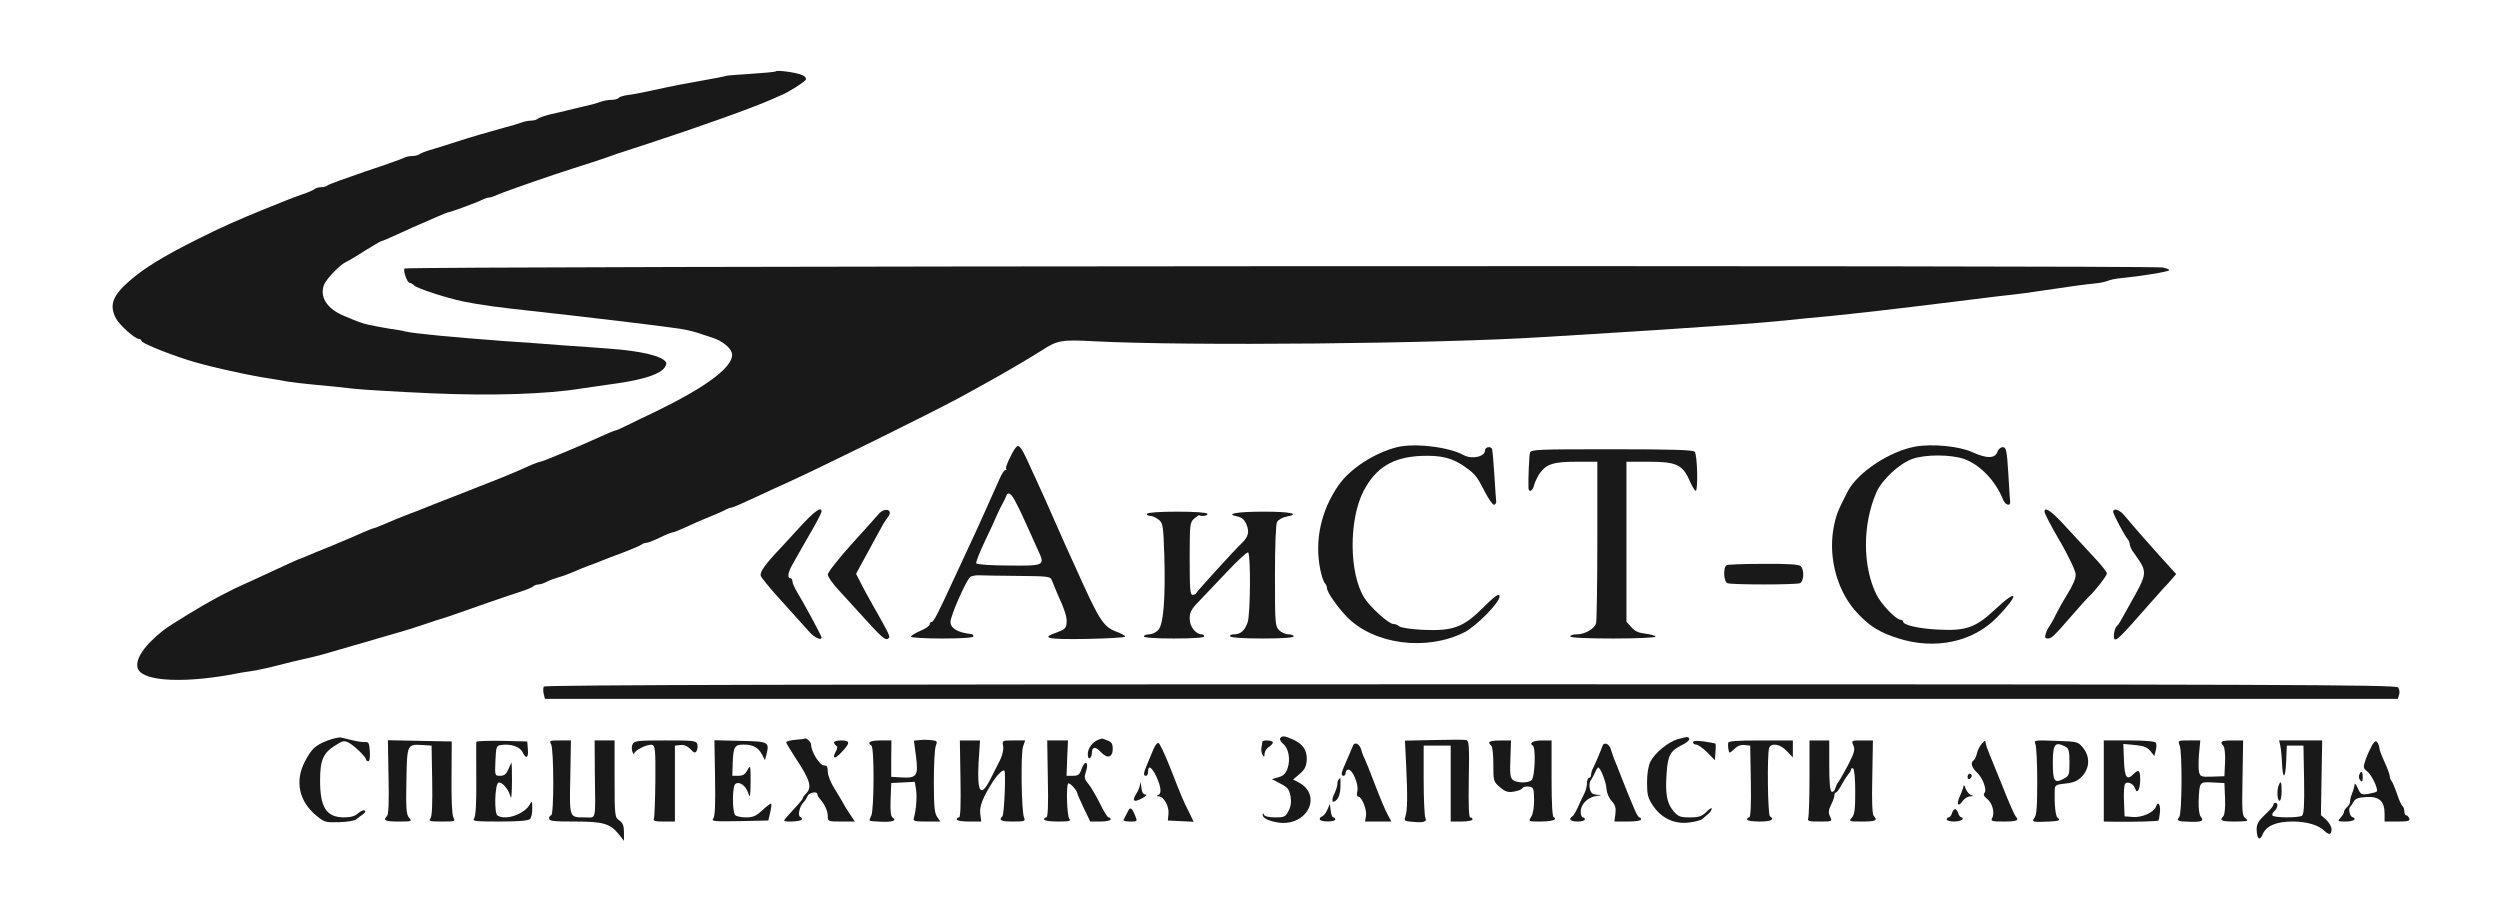 <?xml version="1.0" standalone="no"?>
<!DOCTYPE svg PUBLIC "-//W3C//DTD SVG 20010904//EN"
 "http://www.w3.org/TR/2001/REC-SVG-20010904/DTD/svg10.dtd">
<svg version="1.0" xmlns="http://www.w3.org/2000/svg"
 width="1202pt" height="436pt" viewBox="0 0 1202 436"
 preserveAspectRatio="xMidYMid meet">

<g transform="translate(0,436) scale(0.1,-0.1)"
fill="#191919" stroke="none">
<path d="M3730 4017 c-3 -3 -57 -8 -120 -12 -63 -4 -117 -8 -120 -10 -4 -2
-49 -11 -101 -20 -106 -19 -140 -25 -254 -50 -44 -10 -97 -20 -118 -22 -20 -3
-40 -9 -43 -14 -3 -5 -18 -9 -34 -9 -16 0 -41 -5 -57 -11 -15 -6 -48 -15 -73
-20 -25 -6 -61 -14 -80 -19 -19 -5 -57 -14 -85 -20 -27 -7 -54 -16 -60 -21 -5
-5 -19 -9 -32 -9 -12 0 -32 -4 -45 -9 -13 -5 -52 -17 -88 -26 -86 -24 -153
-43 -220 -65 -30 -10 -82 -26 -115 -36 -33 -9 -64 -21 -69 -26 -6 -4 -20 -8
-33 -8 -13 0 -31 -4 -41 -9 -9 -5 -93 -35 -187 -66 -93 -32 -174 -61 -179 -66
-6 -5 -19 -9 -31 -9 -12 0 -25 -4 -31 -8 -5 -5 -31 -17 -59 -26 -27 -10 -59
-21 -70 -26 -11 -4 -56 -22 -100 -40 -150 -61 -219 -92 -335 -150 -164 -82
-259 -140 -329 -202 -79 -69 -96 -115 -65 -176 16 -33 93 -102 113 -102 6 0
11 -4 11 -9 0 -10 117 -58 220 -91 79 -26 250 -65 360 -84 52 -8 109 -18 125
-21 17 -3 75 -10 130 -15 55 -5 138 -13 185 -19 47 -5 214 -15 373 -22 290
-13 559 -4 722 23 33 5 89 13 125 18 151 20 231 42 267 73 12 11 19 26 16 33
-12 31 -120 57 -278 68 -38 3 -133 10 -210 15 -77 6 -207 16 -290 21 -253 19
-431 36 -475 46 -14 4 -50 10 -80 14 -30 5 -73 13 -95 18 -37 8 -54 15 -125
45 -79 34 -114 90 -92 148 12 29 77 97 107 110 11 5 52 29 90 54 39 24 73 44
77 45 4 0 42 16 85 36 43 20 87 40 98 44 11 5 46 20 78 34 32 14 61 26 65 26
9 0 142 49 164 61 10 5 23 9 29 9 6 0 25 6 42 14 36 16 272 98 362 126 53 16
153 49 210 70 11 4 79 26 150 49 239 78 502 172 590 211 22 10 45 20 50 22 27
9 115 64 120 76 2 7 -6 17 -20 22 -30 12 -118 24 -125 17z"/>
<path d="M1945 3069 c-8 -12 13 -69 25 -69 5 0 15 -6 22 -13 14 -14 153 -59
233 -76 83 -17 172 -29 330 -46 229 -25 618 -71 710 -85 28 -4 66 -13 85 -19
19 -6 51 -17 70 -23 55 -16 100 -55 100 -84 0 -62 -127 -156 -370 -274 -47
-22 -108 -52 -135 -65 -28 -14 -53 -25 -57 -25 -4 0 -35 -13 -70 -29 -91 -42
-281 -121 -290 -121 -5 0 -30 -9 -56 -21 -116 -51 -102 -45 -357 -145 -66 -25
-133 -52 -150 -59 -16 -7 -46 -18 -65 -25 -38 -14 -81 -32 -134 -55 -19 -8
-37 -15 -40 -15 -3 0 -25 -9 -49 -19 -23 -11 -87 -38 -142 -61 -55 -22 -110
-45 -122 -50 -13 -6 -33 -14 -45 -18 -13 -5 -48 -21 -78 -35 -30 -14 -95 -44
-145 -67 -49 -22 -97 -44 -105 -49 -8 -4 -40 -20 -70 -36 -61 -32 -224 -131
-254 -155 -94 -74 -139 -142 -123 -185 25 -64 238 -72 497 -19 14 2 43 7 65
10 22 4 74 15 115 26 41 11 93 23 115 28 22 4 65 15 95 23 30 9 96 28 145 42
50 14 104 30 120 35 86 24 182 53 200 60 11 4 45 15 75 25 30 9 62 19 70 22
80 29 306 107 345 119 28 9 54 20 59 25 6 5 17 9 25 9 9 0 28 6 42 14 14 7 38
16 53 20 16 4 47 15 70 25 22 10 57 24 76 31 19 7 49 18 65 25 17 7 64 25 105
40 41 16 79 32 85 37 5 4 15 8 22 8 7 0 36 11 65 25 28 14 56 25 61 25 6 0 35
12 66 26 31 14 67 31 81 36 40 16 94 39 112 49 10 5 22 9 27 9 5 0 58 23 117
51 60 28 125 58 144 66 159 72 693 335 835 412 28 15 82 45 120 66 79 43 222
127 275 161 74 48 94 52 255 43 450 -23 1651 -12 2165 21 85 5 238 15 340 21
175 11 246 15 570 38 74 5 182 14 240 20 58 6 155 16 215 21 137 14 291 31
605 70 135 17 265 33 290 35 25 3 74 9 110 15 154 23 228 33 270 37 25 2 54 8
65 13 11 5 40 11 65 13 86 8 230 31 230 38 0 4 -14 9 -31 13 -58 11 -8447 7
-8454 -5z"/>
<path d="M4883 2207 c-20 -26 -51 -95 -46 -101 4 -3 2 -6 -3 -6 -6 0 -18 -19
-28 -42 -32 -73 -116 -260 -146 -323 -15 -33 -45 -96 -65 -140 -89 -193 -106
-225 -115 -225 -6 0 -10 -6 -10 -12 0 -7 -20 -21 -45 -31 -25 -11 -45 -23 -45
-28 0 -5 68 -9 150 -9 93 0 150 4 150 10 0 6 -3 10 -7 11 -68 7 -103 28 -103
59 0 29 73 195 94 215 6 6 25 9 41 9 17 -1 101 -2 188 -3 141 -1 158 -3 163
-18 4 -10 15 -37 25 -61 41 -90 50 -121 47 -149 -2 -23 -11 -31 -45 -43 -82
-28 -51 -35 142 -32 102 2 185 7 185 11 0 5 -20 16 -45 25 -61 24 -80 54 -193
306 -16 36 -39 85 -50 110 -11 25 -39 88 -62 140 -23 52 -52 118 -65 145 -13
28 -37 80 -53 116 -33 72 -45 86 -59 66z m4 -268 c13 -24 37 -75 54 -114 17
-38 40 -89 51 -113 33 -71 30 -73 -142 -71 -82 0 -153 5 -156 10 -3 5 15 51
39 102 24 50 52 110 61 132 10 22 22 47 27 55 5 8 12 23 16 33 9 27 26 16 50
-34z"/>
<path d="M6717 2210 c-110 -28 -227 -104 -282 -184 -85 -123 -115 -267 -87
-405 6 -30 16 -59 22 -65 5 -5 10 -16 10 -23 0 -20 49 -90 96 -139 130 -133
383 -166 565 -74 58 30 169 143 169 172 0 19 -22 4 -86 -60 -90 -89 -141 -107
-286 -100 -55 3 -104 10 -111 17 -6 6 -19 11 -28 11 -22 0 -112 81 -140 127
-73 117 -74 375 -3 512 59 113 141 163 277 169 98 4 153 -10 217 -57 45 -33
52 -43 91 -119 18 -34 37 -61 43 -59 6 3 10 8 10 13 -1 5 -5 63 -9 129 -4 66
-9 123 -12 128 -8 13 -33 7 -33 -8 0 -31 -63 -45 -103 -23 -70 39 -236 59
-320 38z"/>
<path d="M9210 2213 c-124 -22 -277 -123 -326 -215 -49 -95 -58 -119 -69 -181
-25 -148 22 -309 120 -410 59 -61 104 -88 191 -116 178 -57 360 -18 476 101
107 110 103 143 -5 42 -99 -93 -143 -108 -280 -101 -96 5 -167 22 -167 39 0 4
-6 8 -12 8 -22 0 -95 77 -117 123 -66 136 -66 335 0 488 27 63 112 141 175
163 64 22 185 21 248 -1 77 -28 151 -105 187 -196 10 -25 35 -33 34 -11 -1 5
-5 66 -9 137 -7 113 -10 127 -27 127 -9 0 -20 -9 -24 -19 -11 -36 -49 -38
-122 -5 -64 29 -191 41 -273 27z"/>
<path d="M7356 2183 c-4 -15 -9 -132 -7 -170 2 -24 21 -13 27 15 4 15 16 39
26 55 33 46 67 57 178 57 l100 0 0 -377 c0 -208 -3 -387 -6 -399 -7 -27 -54
-54 -93 -54 -17 0 -31 -4 -31 -10 0 -6 75 -10 205 -10 113 0 205 4 205 9 0 4
-21 11 -47 14 -35 4 -53 12 -70 32 l-23 26 0 385 0 384 108 0 c131 0 162 -14
195 -90 12 -27 25 -50 30 -50 12 0 8 175 -5 188 -9 9 -111 12 -399 12 -361 0
-388 -1 -393 -17z"/>
<path d="M3844 1824 c-44 -48 -84 -92 -90 -98 -73 -76 -103 -118 -96 -135 4
-10 41 -56 82 -101 41 -46 86 -96 100 -111 14 -15 37 -42 52 -58 24 -27 58
-42 58 -26 0 8 -89 173 -117 217 -12 21 -23 44 -23 53 0 8 -4 15 -10 15 -15 0
-12 26 8 62 30 53 67 119 106 186 20 35 36 68 36 73 0 26 -36 0 -106 -77z"/>
<path d="M4224 1888 c-11 -13 -70 -79 -132 -147 -62 -69 -112 -133 -112 -143
0 -11 24 -45 53 -76 28 -31 70 -77 93 -102 110 -122 129 -140 143 -131 14 9
13 10 -78 171 -17 30 -41 74 -53 98 l-22 43 28 52 c16 29 40 72 53 97 14 25
32 59 41 75 9 17 23 38 30 47 30 37 -13 52 -44 16z"/>
<path d="M9830 1900 c0 -9 33 -72 70 -135 39 -65 80 -150 80 -167 0 -21 -14
-53 -45 -103 -14 -22 -36 -61 -49 -87 -12 -26 -28 -53 -33 -60 -6 -7 -14 -23
-17 -35 -6 -17 -3 -23 9 -23 19 0 30 11 116 110 35 41 72 81 81 90 30 27 88
102 88 113 0 7 -28 42 -63 79 -34 37 -95 103 -136 147 -67 74 -101 97 -101 71z"/>
<path d="M10160 1899 c0 -11 57 -118 71 -133 5 -6 9 -16 9 -24 0 -8 10 -28 23
-45 64 -91 65 -88 -28 -252 -15 -27 -33 -59 -39 -70 -6 -11 -14 -22 -18 -25
-12 -9 -20 -58 -10 -64 10 -6 38 23 157 159 39 44 75 84 80 90 6 5 21 22 34
37 l24 28 -79 87 c-75 84 -121 136 -171 196 -23 27 -53 36 -53 16z"/>
<path d="M5515 1890 c-3 -5 3 -10 13 -10 11 0 30 -8 42 -18 22 -17 23 -28 28
-172 6 -209 -4 -332 -29 -359 -11 -12 -31 -21 -44 -21 -14 0 -25 -4 -25 -10 0
-6 55 -10 145 -10 90 0 145 4 145 10 0 6 -6 10 -12 10 -30 1 -58 38 -58 75 0
30 8 46 40 79 21 22 83 87 136 143 53 57 100 100 105 97 13 -8 11 -295 -2
-335 -14 -41 -34 -59 -67 -59 -13 0 -20 -4 -17 -10 4 -6 67 -10 156 -10 93 0
149 4 149 10 0 6 -11 10 -25 10 -14 0 -34 9 -45 20 -19 19 -20 33 -20 261 0
143 4 248 10 259 6 11 26 22 45 26 70 13 20 24 -108 24 -131 0 -190 -11 -128
-23 22 -5 34 -15 44 -39 15 -35 9 -59 -22 -89 -40 -38 -216 -232 -219 -240 -2
-5 -10 -9 -18 -9 -12 0 -14 30 -14 173 0 164 1 175 21 193 12 10 23 18 25 17
12 -8 44 -2 39 7 -4 6 -63 10 -145 10 -82 0 -141 -4 -145 -10z"/>
<path d="M8303 1643 c-19 -7 -17 -80 3 -87 20 -8 328 -8 348 0 19 7 22 64 4
82 -8 8 -61 12 -177 11 -92 0 -172 -3 -178 -6z"/>
<path d="M2615 1059 c-4 -5 -4 -21 -1 -35 l6 -24 4455 0 4454 0 6 20 c4 12 1
27 -5 35 -11 13 -584 15 -4461 15 -3114 0 -4450 -3 -4454 -11z"/>
<path d="M1576 800 c-61 -24 -77 -39 -110 -101 -50 -96 -28 -194 58 -263 35
-29 43 -31 107 -29 38 1 74 7 81 13 7 6 22 17 32 24 11 7 15 16 9 19 -5 4 -19
-3 -31 -13 -15 -14 -35 -20 -69 -20 -84 1 -114 48 -114 177 0 99 15 133 73
169 36 23 43 24 65 13 28 -15 83 -69 83 -81 0 -4 5 -8 11 -8 6 0 9 19 7 48 -2
37 -6 46 -20 44 -9 -1 -36 2 -60 8 -23 6 -50 12 -58 14 -8 2 -37 -4 -64 -14z"/>
<path d="M6155 810 c-3 -5 3 -17 15 -27 26 -22 35 -73 21 -116 -9 -26 -20 -37
-44 -44 l-32 -9 42 -22 c35 -18 42 -28 48 -61 4 -27 2 -49 -10 -70 -14 -28
-20 -31 -64 -31 -30 0 -51 5 -54 13 -4 9 -6 9 -6 0 -1 -15 24 -29 70 -37 142
-25 223 131 100 194 l-24 12 32 27 c25 22 32 36 34 69 1 47 -20 77 -70 98 -38
17 -50 17 -58 4z"/>
<path d="M8066 806 c-48 -15 -109 -66 -131 -108 -10 -21 -16 -58 -16 -101 0
-57 4 -74 28 -110 40 -60 102 -90 171 -82 30 3 60 11 68 18 7 6 20 18 29 25 8
7 15 18 15 24 0 6 -12 -1 -26 -16 -22 -21 -36 -26 -79 -26 -47 0 -56 4 -79 30
-32 39 -40 82 -33 182 6 87 17 108 76 137 31 15 43 33 24 37 -4 1 -25 -4 -47
-10z"/>
<path d="M3823 803 c-24 -2 -43 -8 -43 -12 0 -4 21 -39 46 -77 70 -106 80
-140 48 -171 -8 -8 -14 -17 -14 -21 0 -4 -20 -28 -45 -54 -25 -27 -45 -50 -45
-53 0 -9 79 -5 84 4 4 5 1 11 -6 13 -14 5 -4 51 15 70 7 7 16 21 20 31 7 17
47 24 47 8 0 -5 6 -16 13 -23 22 -25 37 -57 37 -83 0 -24 2 -25 65 -25 l65 0
-25 38 c-14 20 -28 44 -32 52 -4 8 -22 38 -40 67 -19 30 -33 65 -33 83 0 23
-4 30 -19 30 -20 0 -61 66 -61 99 0 15 -26 37 -33 29 -1 -1 -21 -3 -44 -5z"/>
<path d="M4425 802 l-31 -3 10 -74 c12 -95 4 -107 -68 -103 l-51 3 0 88 1 87
-53 0 c-49 0 -67 -10 -43 -25 14 -9 13 -310 -1 -337 -6 -11 -9 -21 -7 -24 2
-2 28 -4 56 -5 54 -2 76 6 54 20 -9 5 -12 31 -10 87 l3 79 56 3 57 3 6 -34 c6
-33 1 -104 -10 -139 -5 -16 2 -18 61 -18 l66 0 -15 22 c-13 18 -16 53 -16 170
0 80 4 158 9 171 9 22 7 25 -17 28 -15 2 -41 3 -57 1z"/>
<path d="M5280 803 c-27 -10 -50 -42 -50 -68 0 -15 4 -24 10 -20 6 3 10 15 10
25 0 31 17 32 43 4 32 -34 57 -26 57 16 0 24 -6 33 -26 40 -14 6 -26 10 -27 9
-1 0 -9 -3 -17 -6z"/>
<path d="M6895 802 l-140 -3 6 -122 c7 -147 6 -215 -4 -243 -7 -20 -4 -22 31
-25 57 -6 75 0 65 19 -4 10 -8 91 -8 182 l0 165 65 0 65 0 0 -183 0 -182 53 0
c28 0 52 5 52 10 0 6 -5 10 -11 10 -7 0 -9 59 -7 185 3 157 1 184 -12 187 -8
2 -78 2 -155 0z"/>
<path d="M1868 624 c3 -118 0 -180 -7 -187 -21 -21 -10 -27 56 -27 63 0 65 1
50 18 -13 15 -16 42 -13 176 3 178 3 178 76 174 l45 -3 3 -169 c2 -116 -1
-173 -9 -182 -10 -12 0 -14 55 -14 64 0 66 1 56 20 -7 13 -10 86 -9 193 l1
172 -154 3 -153 3 3 -177z"/>
<path d="M2290 793 c-1 -4 0 -86 0 -181 1 -119 -3 -178 -11 -188 -10 -12 9
-14 123 -14 91 0 138 4 146 12 7 7 12 30 11 52 0 34 -2 38 -10 21 -24 -48
-117 -82 -157 -56 -17 10 -13 153 5 158 15 5 46 -29 55 -60 5 -19 6 -17 8 11
2 37 2 81 1 120 l-2 27 -14 -32 c-11 -25 -20 -33 -40 -33 -26 0 -26 0 -23 73
3 67 5 72 27 75 46 7 91 -8 103 -34 17 -36 30 -29 26 14 l-3 37 -122 3 c-68 1
-123 -1 -123 -5z"/>
<path d="M2650 781 c13 -26 14 -341 0 -341 -5 0 -10 -7 -10 -15 0 -13 21 -15
126 -15 138 0 169 -10 214 -67 l20 -26 0 41 c0 31 -5 45 -22 57 -22 15 -23 20
-23 200 l0 185 -48 0 -48 0 1 -157 c3 -237 8 -213 -47 -213 -77 0 -75 -5 -71
194 l3 176 -53 0 c-49 0 -52 -1 -42 -19z"/>
<path d="M3042 783 c-5 -10 -6 -27 -1 -38 4 -11 8 -15 8 -9 1 16 63 47 85 43
16 -4 18 -17 17 -172 -1 -92 -4 -174 -7 -182 -5 -12 4 -15 47 -15 l54 0 0 182
0 183 27 3 c17 2 33 -5 48 -20 16 -18 23 -20 29 -9 5 7 6 22 4 32 -5 18 -17
19 -154 19 -131 0 -149 -2 -157 -17z"/>
<path d="M3438 620 c2 -131 0 -185 -9 -196 -10 -13 6 -14 127 -12 l138 3 9 38
c5 21 7 40 5 43 -3 2 -22 -12 -42 -31 -31 -29 -45 -35 -81 -35 -24 0 -47 6
-51 12 -14 22 -13 137 1 148 19 16 51 -7 63 -44 8 -26 10 -17 11 54 0 81 -1
84 -15 58 -11 -21 -22 -28 -44 -28 l-29 0 2 63 c3 77 9 87 53 87 45 0 70 -14
88 -48 l14 -27 7 27 c15 61 12 63 -125 66 l-125 3 3 -181z"/>
<path d="M4010 791 c0 -6 5 -13 10 -16 7 -4 7 -12 0 -25 -21 -39 -8 -43 25 -8
44 46 44 58 0 58 -19 0 -35 -4 -35 -9z"/>
<path d="M4618 615 c2 -126 0 -185 -7 -185 -6 0 -11 -4 -11 -10 0 -6 26 -10
59 -10 l59 0 -5 38 c-4 36 12 78 64 159 19 29 45 54 52 48 8 -9 -1 -211 -9
-219 -20 -20 -8 -26 51 -26 55 0 60 2 53 18 -13 25 -17 310 -5 343 l10 29 -56
0 c-55 0 -55 0 -50 -27 3 -17 -3 -43 -15 -68 -11 -22 -31 -61 -44 -87 -48 -96
-67 -72 -59 75 l7 107 -49 0 -48 0 3 -185z"/>
<path d="M5038 615 c3 -128 0 -185 -7 -185 -6 0 -11 -4 -11 -10 0 -6 29 -10
67 -10 52 0 64 3 55 12 -12 12 -17 159 -6 171 7 6 44 -35 44 -48 0 -3 14 -35
31 -71 l31 -64 49 0 c27 0 49 5 49 10 0 6 -4 10 -10 10 -5 0 -24 30 -41 66
-18 36 -43 79 -55 94 -21 24 -22 32 -13 60 7 19 8 35 2 41 -5 5 -14 -5 -22
-26 -10 -30 -17 -35 -43 -35 l-30 0 3 85 4 85 -50 0 -50 0 3 -185z"/>
<path d="M6069 793 c0 -5 -2 -17 -4 -27 -2 -11 0 -27 5 -35 8 -13 9 -13 10 4
0 11 9 26 20 33 11 7 20 17 20 22 0 11 -50 14 -51 3z"/>
<path d="M7160 791 c0 -6 5 -13 10 -16 6 -3 10 -44 10 -90 0 -81 1 -84 32
-110 26 -22 39 -26 67 -21 19 3 38 10 41 17 4 6 18 9 31 7 22 -3 24 -8 25 -63
0 -36 -5 -69 -14 -82 -14 -23 -14 -23 46 -23 34 0 64 5 67 10 3 6 1 10 -4 10
-7 0 -11 61 -11 185 l0 185 -44 0 c-44 0 -66 -12 -46 -25 15 -10 10 -152 -6
-166 -18 -15 -70 -14 -90 1 -13 12 -15 30 -12 102 l3 88 -52 0 c-29 0 -53 -4
-53 -9z"/>
<path d="M8140 791 c0 -6 7 -11 15 -11 9 0 32 -17 53 -37 l37 -38 3 39 c2 21
2 39 0 41 -2 1 -27 6 -55 10 -36 5 -53 3 -53 -4z"/>
<path d="M8309 788 c-2 -16 2 -42 6 -46 2 -2 13 6 25 18 14 14 31 20 48 18
l27 -3 3 -172 c2 -113 -1 -173 -8 -173 -5 0 -10 -4 -10 -10 0 -6 27 -10 60
-10 55 0 75 10 50 25 -11 7 -14 302 -4 329 10 26 53 19 85 -15 l29 -31 0 41 0
41 -155 0 c-117 0 -155 -3 -156 -12z"/>
<path d="M8700 621 c0 -99 -3 -186 -6 -195 -5 -14 3 -16 55 -16 60 0 61 0 50
24 -9 19 -8 31 5 57 9 17 16 38 16 46 0 7 3 13 8 13 4 0 16 17 27 38 11 20 26
43 32 50 7 7 13 18 13 23 0 6 5 7 10 4 6 -3 10 -52 10 -112 0 -85 -3 -110 -17
-125 -15 -17 -13 -18 50 -18 66 0 77 6 56 27 -7 7 -10 69 -7 187 l3 176 -52 0
c-52 0 -52 0 -42 -24 9 -20 5 -35 -27 -97 -22 -41 -42 -76 -45 -79 -4 -3 -10
-15 -14 -28 -3 -13 -12 -21 -18 -19 -8 3 -12 42 -12 125 l0 122 -47 0 -48 0 0
-179z"/>
<path d="M9528 784 c-9 -11 -20 -31 -23 -47 -4 -15 -11 -30 -16 -33 -16 -10
-9 -35 15 -57 29 -26 51 -86 37 -100 -6 -6 -2 -17 13 -28 26 -20 38 -68 24
-93 -8 -14 0 -16 57 -16 63 0 75 6 56 25 -5 6 -33 68 -61 140 -29 72 -58 144
-65 160 -7 17 -15 38 -17 49 -3 18 -3 18 -20 0z"/>
<path d="M9786 783 c5 -10 9 -90 9 -179 0 -122 -3 -165 -14 -177 -15 -19 -6
-21 74 -17 44 2 55 7 38 18 -10 6 -16 64 -14 133 1 24 5 27 54 32 41 5 58 13
80 37 35 40 36 93 2 135 -24 29 -27 30 -131 33 -101 4 -106 3 -98 -15z m145
-13 c16 -9 19 -22 19 -75 0 -62 -1 -65 -31 -81 -42 -21 -49 -10 -49 82 0 87
11 100 61 74z"/>
<path d="M10115 605 l0 -195 60 -1 c92 -1 199 2 203 6 2 2 5 20 7 39 4 38 -10
58 -19 28 -9 -27 -67 -54 -112 -50 l-39 3 -3 74 c-2 41 1 78 6 83 13 13 40 -1
48 -24 9 -29 24 -3 24 43 0 46 -7 52 -31 28 -33 -33 -44 -19 -47 66 l-3 78 55
-5 c43 -4 59 -10 75 -29 l19 -24 7 27 c4 15 4 32 0 37 -4 7 -53 11 -128 11
l-122 0 0 -195z"/>
<path d="M10480 775 c13 -34 11 -327 -2 -343 -16 -18 -7 -22 51 -23 58 -2 69
4 52 25 -7 8 -11 39 -10 73 4 95 3 94 68 91 l56 -3 3 -74 c2 -42 -2 -79 -8
-85 -21 -21 -9 -26 58 -26 59 1 65 2 49 15 -17 12 -18 28 -15 194 l3 181 -52
0 c-53 0 -63 -6 -43 -26 6 -6 10 -41 8 -79 l-3 -67 -58 -2 c-53 -2 -58 0 -64
22 -3 13 -3 53 0 88 l6 64 -54 0 c-54 0 -54 0 -45 -25z"/>
<path d="M10964 773 c3 -16 7 -54 8 -85 4 -82 17 -72 20 15 l3 72 40 0 40 0 3
-164 c2 -125 -1 -166 -10 -173 -18 -11 -135 -10 -142 1 -3 5 1 14 9 21 17 14
20 40 5 40 -5 0 -10 -5 -10 -10 0 -6 -18 -27 -40 -47 -30 -28 -40 -45 -40 -68
0 -48 15 -62 29 -26 18 41 65 61 145 61 67 0 124 -17 152 -45 22 -21 34 -19
34 8 0 13 -12 33 -26 46 l-25 22 3 179 3 180 -103 0 -104 0 6 -27z"/>
<path d="M11406 779 c-8 -14 -22 -44 -31 -68 -14 -42 -14 -44 8 -61 21 -17 54
-87 44 -96 -2 -3 -21 -7 -40 -11 -33 -5 -37 -3 -51 28 -8 19 -15 26 -15 17 -1
-9 -6 -29 -13 -45 -6 -15 -10 -33 -9 -39 0 -6 -6 -17 -14 -24 -8 -7 -15 -17
-15 -23 0 -6 -7 -19 -17 -29 -15 -17 -14 -18 25 -18 38 0 57 13 31 22 -11 4
-19 40 -10 48 3 3 11 14 17 25 8 15 23 21 61 23 61 4 88 -20 88 -79 l0 -39 62
0 c51 0 61 3 57 15 -4 8 -10 15 -15 15 -5 0 -9 9 -9 19 0 11 -4 22 -9 26 -5 3
-17 29 -26 58 -10 28 -21 56 -26 61 -5 6 -9 16 -9 24 0 7 -11 38 -25 68 -14
30 -25 60 -25 67 0 7 -4 18 -9 26 -7 11 -12 9 -25 -10z"/>
<path d="M5545 756 c-8 -20 -22 -52 -30 -72 -18 -43 -19 -54 -5 -54 6 0 10 9
10 20 0 34 18 22 40 -24 23 -51 26 -82 8 -89 -8 -4 -7 -6 3 -6 25 -1 51 -48
47 -84 l-3 -32 62 -3 62 -3 -23 48 c-29 57 -32 65 -90 213 -25 63 -50 116 -56
118 -6 2 -17 -12 -25 -32z"/>
<path d="M6504 772 c-4 -9 -17 -41 -30 -70 -26 -58 -29 -72 -14 -72 6 0 10 7
10 15 0 8 6 15 13 15 21 0 51 -74 43 -104 -4 -15 -2 -26 4 -26 17 0 42 -61 38
-91 l-5 -29 64 0 63 0 -18 33 c-10 17 -38 84 -62 147 -24 63 -47 120 -50 125
-4 6 -10 22 -14 36 -7 33 -34 46 -42 21z"/>
<path d="M7704 772 c-9 -26 -34 -85 -44 -104 -6 -10 -10 -25 -10 -33 0 -8 -4
-15 -10 -15 -5 0 -10 -12 -10 -26 0 -14 -6 -38 -14 -52 -8 -15 -21 -44 -30
-64 -9 -20 -21 -40 -26 -43 -21 -13 -9 -25 25 -25 19 0 35 5 35 10 0 6 -4 10
-10 10 -5 0 -10 13 -10 28 0 35 34 69 75 75 30 4 30 4 3 6 -21 1 -29 8 -34 28
-4 15 -2 33 5 42 6 9 15 26 21 39 5 12 12 22 14 22 11 0 39 -73 40 -103 1 -18
11 -43 24 -57 18 -20 22 -33 19 -62 l-5 -38 64 0 c36 0 64 4 64 10 0 6 -3 10
-8 10 -4 0 -13 15 -21 33 -29 67 -39 94 -66 162 -15 39 -31 79 -36 90 -4 11
-10 30 -14 42 -8 28 -34 38 -41 15z"/>
<path d="M11343 634 c-3 -8 -1 -20 6 -27 8 -8 11 -4 11 16 0 30 -7 35 -17 11z"/>
<path d="M9460 624 c0 -8 5 -12 10 -9 6 3 10 10 10 16 0 5 -4 9 -10 9 -5 0
-10 -7 -10 -16z"/>
<path d="M6437 613 c-4 -3 -7 -14 -7 -24 0 -9 -7 -29 -14 -45 -18 -34 -10 -52
13 -27 9 11 16 35 16 61 0 23 0 42 -1 42 0 0 -4 -3 -7 -7z"/>
<path d="M5482 592 c-1 -12 -9 -34 -18 -47 -23 -36 -14 -45 26 -24 19 11 27
19 18 19 -12 0 -18 11 -21 38 -2 20 -4 27 -5 14z"/>
<path d="M10956 584 c-10 -25 -7 -74 4 -74 6 0 10 20 10 45 0 47 -4 55 -14 29z"/>
<path d="M9441 582 c-1 -8 -8 -29 -17 -48 -19 -40 -11 -58 12 -26 8 12 25 23
37 23 16 1 17 3 5 6 -9 2 -21 16 -27 31 -5 15 -10 21 -10 14z"/>
<path d="M6382 467 c-6 -15 -18 -30 -27 -33 -8 -3 -12 -10 -9 -15 7 -12 74
-11 74 1 0 6 -4 10 -9 10 -6 0 -11 15 -13 33 l-4 32 -12 -28z"/>
<path d="M5420 453 c-8 -16 -16 -31 -18 -35 -2 -5 12 -8 32 -8 35 0 35 0 24
28 -18 42 -24 45 -38 15z"/>
<path d="M9385 450 c-3 -11 -11 -20 -16 -20 -5 0 -9 -4 -9 -10 0 -5 15 -10 34
-10 19 0 38 5 41 10 3 6 2 10 -4 10 -5 0 -13 9 -16 20 -3 11 -10 20 -15 20 -5
0 -12 -9 -15 -20z"/>
</g>
</svg>
